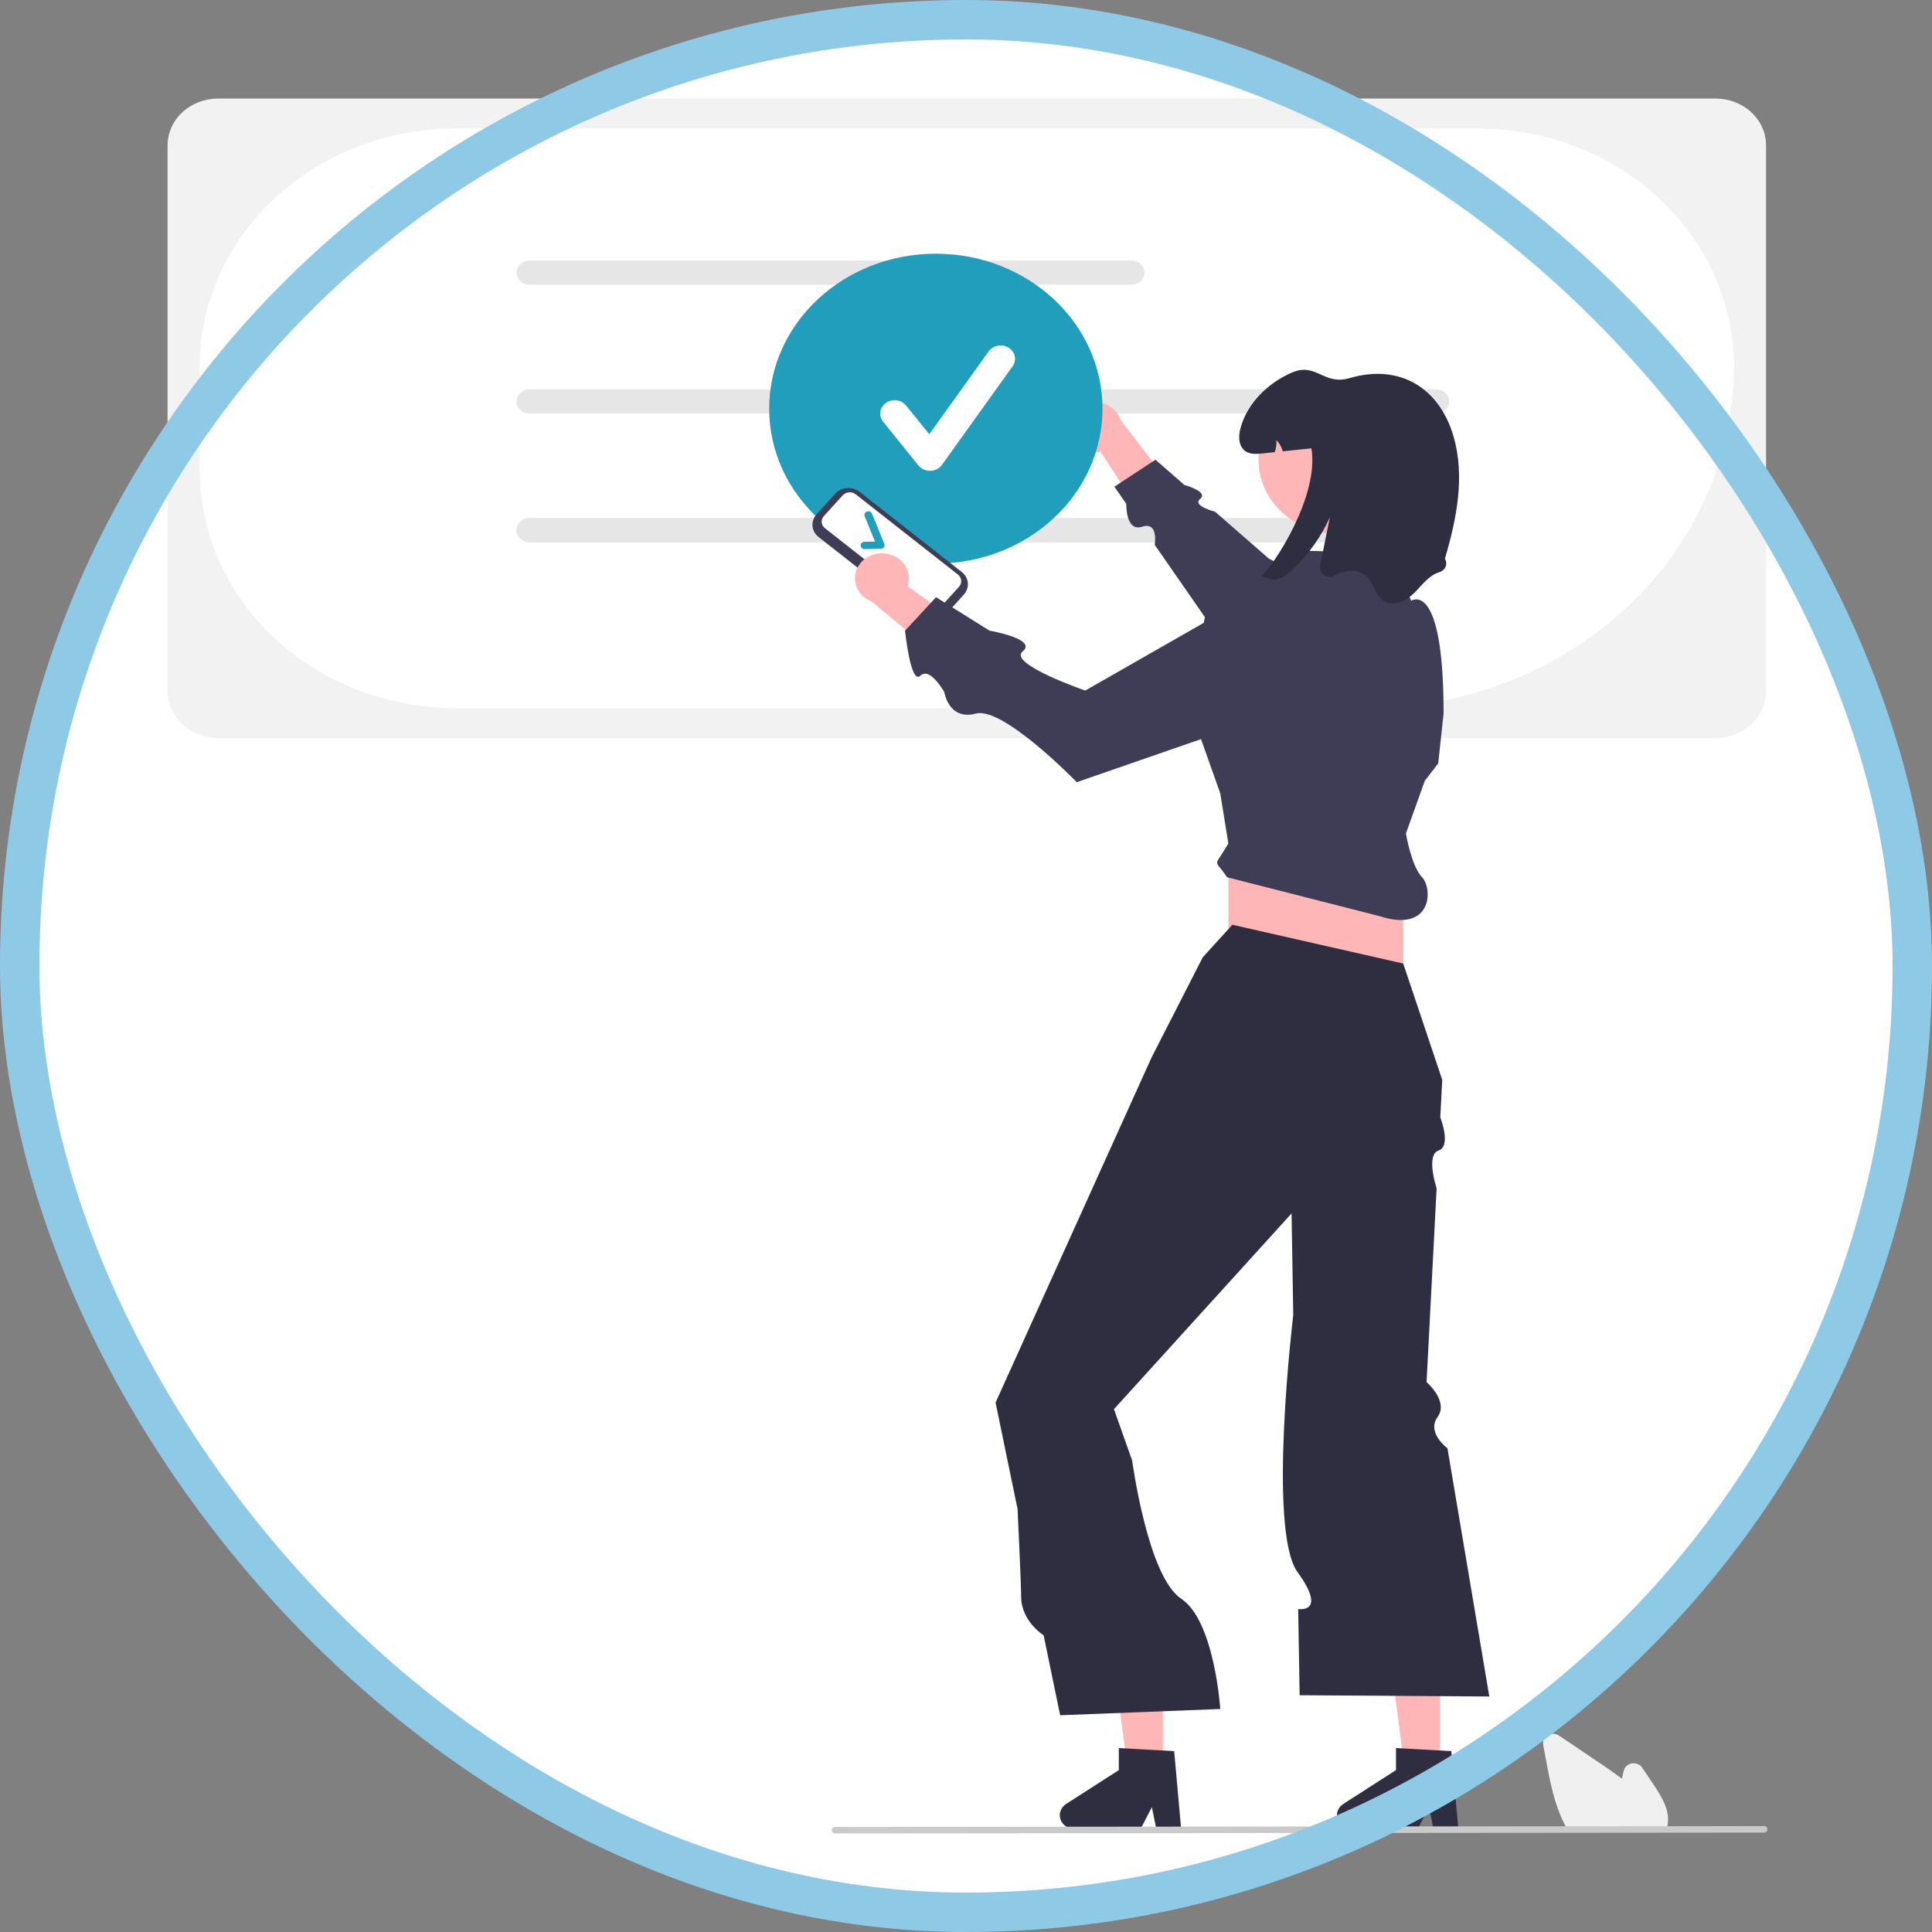 <svg width="98" height="98" viewBox="0 0 98 98" fill="none" xmlns="http://www.w3.org/2000/svg">
<rect x="0" y="0" width="98" height="98" fill="#808080" stroke="none"/>
<rect x="1" y="1" width="96" height="96" rx="48" fill="white"/>
<g clip-path="url(#clip0_1125_21932)">
<path d="M87.03 37.434H11.053C10.377 37.434 9.727 37.183 9.249 36.738C8.77 36.293 8.501 35.69 8.5 35.061V7.374C8.501 6.745 8.77 6.141 9.249 5.696C9.727 5.251 10.377 5.001 11.053 5H87.03C87.707 5.001 88.356 5.251 88.835 5.696C89.313 6.141 89.583 6.745 89.583 7.374V35.061C89.583 35.69 89.313 36.293 88.835 36.738C88.356 37.183 87.707 37.434 87.03 37.434Z" fill="#F2F2F2"/>
<path d="M69.311 35.921H23.113C19.671 35.917 16.37 34.644 13.936 32.381C11.502 30.118 10.133 27.05 10.129 23.849V18.587C10.133 15.387 11.502 12.319 13.936 10.055C16.37 7.792 19.671 6.519 23.113 6.516H74.97C78.413 6.519 81.713 7.792 84.147 10.055C86.582 12.319 87.951 15.387 87.955 18.587C87.949 23.183 85.983 27.589 82.488 30.838C78.993 34.088 74.254 35.916 69.311 35.921Z" fill="white"/>
<path d="M57.395 14.441H26.858C26.683 14.441 26.516 14.377 26.392 14.262C26.269 14.147 26.199 13.991 26.199 13.829C26.199 13.667 26.269 13.511 26.392 13.396C26.516 13.281 26.683 13.217 26.858 13.217H57.395C57.569 13.217 57.737 13.281 57.86 13.396C57.984 13.511 58.053 13.667 58.053 13.829C58.053 13.991 57.984 14.147 57.86 14.262C57.737 14.377 57.569 14.441 57.395 14.441Z" fill="#E6E6E6"/>
<path d="M72.853 20.973H26.858C26.683 20.973 26.516 20.908 26.392 20.793C26.269 20.678 26.199 20.523 26.199 20.36C26.199 20.198 26.269 20.042 26.392 19.927C26.516 19.812 26.683 19.748 26.858 19.748H72.853C73.027 19.748 73.195 19.812 73.318 19.927C73.442 20.042 73.511 20.198 73.511 20.36C73.511 20.523 73.442 20.678 73.318 20.793C73.195 20.908 73.027 20.973 72.853 20.973Z" fill="#E6E6E6"/>
<path d="M72.853 27.504H26.858C26.683 27.504 26.516 27.439 26.392 27.324C26.269 27.21 26.199 27.054 26.199 26.892C26.199 26.729 26.269 26.573 26.392 26.459C26.516 26.344 26.683 26.279 26.858 26.279H72.853C73.027 26.279 73.195 26.344 73.318 26.459C73.442 26.573 73.511 26.729 73.511 26.892C73.511 27.054 73.442 27.21 73.318 27.324C73.195 27.439 73.027 27.504 72.853 27.504Z" fill="#E6E6E6"/>
<path d="M72.853 27.504H26.858C26.683 27.504 26.516 27.439 26.392 27.324C26.269 27.21 26.199 27.054 26.199 26.892C26.199 26.729 26.269 26.573 26.392 26.459C26.516 26.344 26.683 26.279 26.858 26.279H72.853C73.027 26.279 73.195 26.344 73.318 26.459C73.442 26.573 73.511 26.729 73.511 26.892C73.511 27.054 73.442 27.21 73.318 27.324C73.195 27.439 73.027 27.504 72.853 27.504Z" fill="#E6E6E6"/>
<path d="M54.173 21.723C54.181 21.907 54.231 22.088 54.322 22.252C54.412 22.416 54.541 22.56 54.697 22.673C54.854 22.786 55.036 22.866 55.229 22.907C55.423 22.948 55.624 22.949 55.818 22.91L58.329 26.74L59.398 24.631L56.849 21.317C56.757 21.019 56.55 20.762 56.268 20.596C55.985 20.429 55.647 20.365 55.318 20.415C54.988 20.465 54.689 20.626 54.478 20.867C54.267 21.108 54.159 21.412 54.173 21.723H54.173Z" fill="#FFB6B6"/>
<path d="M73.018 32.701L64.363 28.337L61.633 25.956C61.633 25.956 60.446 25.66 60.883 25.301C61.32 24.943 60.075 24.597 60.075 24.597L58.61 23.318L56.527 24.688L57.13 25.557C57.13 25.557 57.089 26.994 57.936 26.718C58.783 26.441 58.571 27.634 58.571 27.634L63.628 34.921L73.018 32.701Z" fill="#3F3D56"/>
<path d="M47.469 28.587C52.138 28.587 55.923 25.069 55.923 20.728C55.923 16.388 52.138 12.869 47.469 12.869C42.8 12.869 39.016 16.388 39.016 20.728C39.016 25.069 42.8 28.587 47.469 28.587Z" fill="#219EBC"/>
<path d="M73.043 89.946H71.286L70.449 83.643H73.043V89.946Z" fill="#FFB6B6"/>
<path d="M73.973 92.776H72.712L72.487 91.67L71.911 92.776H68.568C68.408 92.776 68.252 92.729 68.123 92.64C67.993 92.552 67.898 92.428 67.85 92.285C67.803 92.143 67.805 91.991 67.858 91.85C67.91 91.709 68.009 91.587 68.141 91.503L70.811 89.788V88.67L73.619 88.826L73.973 92.776Z" fill="#2F2E41"/>
<path d="M58.985 89.946H57.227L56.391 83.643H58.985V89.946Z" fill="#FFB6B6"/>
<path d="M59.914 92.776H58.654L58.429 91.67L57.853 92.776H54.509C54.349 92.776 54.193 92.729 54.064 92.64C53.935 92.552 53.84 92.428 53.792 92.285C53.744 92.143 53.747 91.991 53.799 91.85C53.851 91.709 53.95 91.587 54.082 91.503L56.752 89.788V88.67L59.56 88.826L59.914 92.776Z" fill="#2F2E41"/>
<path d="M71.18 42.275H62.309V51.665H71.18V42.275Z" fill="#FFB6B6"/>
<path d="M62.511 46.908L61.01 48.558L58.416 53.633L51.882 68.088L50.5 71.144L51.616 76.548C51.616 76.548 51.797 80.355 51.797 80.978C51.797 82.247 52.938 82.95 52.938 82.95L53.776 87.006L61.897 86.688C61.897 86.688 61.613 82.218 59.912 81.091C58.212 79.963 57.43 74.087 57.43 74.087L56.505 71.48L65.514 61.552L65.572 65.022L65.6 66.702C65.6 66.702 64.281 77.626 65.818 79.746C67.356 81.867 65.85 81.617 65.85 81.617L65.923 85.99L75.545 86.054L73.422 73.463C73.422 73.463 72.345 72.672 72.921 71.876C73.498 71.081 72.362 70.107 72.362 70.107L72.872 60.277C72.872 60.277 72.308 58.579 72.971 58.359C73.635 58.138 73.058 56.678 73.058 56.678L73.157 54.775L71.178 48.875L62.511 46.908Z" fill="#2F2E41"/>
<path d="M71.315 42.276L72.271 39.611L72.953 38.723L73.226 36.185C73.226 29.333 71.582 30.474 71.582 30.474L70.633 28.064L66.265 27.938L63.467 30.412L61.147 31.173L60.238 35.562L61.898 40.246L62.307 42.784C61.526 44.124 61.592 43.49 62.239 44.497L69.95 46.464C72.68 47.352 72.68 45.068 72.133 44.497C71.585 43.926 71.315 42.276 71.315 42.276Z" fill="#3F3D56"/>
<path d="M67.885 27.085C70.121 27.085 71.934 25.4 71.934 23.321C71.934 21.242 70.121 19.557 67.885 19.557C65.649 19.557 63.836 21.242 63.836 23.321C63.836 25.4 65.649 27.085 67.885 27.085Z" fill="#FFB6B6"/>
<path d="M73.291 28.345C73.329 28.405 73.352 28.472 73.359 28.542C73.365 28.611 73.354 28.681 73.328 28.746C73.301 28.811 73.259 28.869 73.205 28.917C73.15 28.965 73.085 29.001 73.014 29.022C72.471 29.189 72.136 29.678 71.746 30.069C71.357 30.458 70.73 30.782 70.234 30.516C69.738 30.253 69.704 29.579 69.289 29.213C68.885 28.858 68.214 28.901 67.739 29.171L67.724 29.18C67.642 29.229 67.546 29.256 67.449 29.255C67.351 29.255 67.255 29.228 67.174 29.177C67.092 29.127 67.028 29.055 66.99 28.972C66.952 28.888 66.941 28.796 66.958 28.706C67.125 27.883 67.291 27.06 67.457 26.238C67.021 27.216 66.386 28.108 65.589 28.864C65.369 29.1 65.091 29.282 64.778 29.395C64.494 29.479 64.219 29.206 63.943 29.255C64.628 28.698 66.932 25.127 66.52 22.741C66.035 22.791 65.551 22.842 65.066 22.893C65.014 22.68 64.902 22.483 64.741 22.323C64.761 22.531 64.733 22.74 64.658 22.936C64.456 22.958 64.253 22.978 64.051 22.999C63.77 23.029 63.464 23.054 63.222 22.917C62.82 22.689 62.807 22.148 62.922 21.722C63.258 20.482 64.276 19.445 65.522 18.902C66.768 18.36 67.137 19.567 68.45 19.181C71.043 18.42 73.03 19.722 73.73 22.138C74.319 24.164 73.891 26.315 73.291 28.345Z" fill="#2F2E41"/>
<path d="M84.498 92.856H79.54L79.519 92.82C79.456 92.713 79.395 92.6 79.337 92.483C78.827 91.467 78.611 90.305 78.42 89.279L78.277 88.506C78.26 88.412 78.273 88.316 78.315 88.229C78.356 88.142 78.425 88.069 78.512 88.019C78.599 87.969 78.7 87.944 78.802 87.948C78.904 87.951 79.003 87.983 79.085 88.039C79.839 88.549 80.592 89.058 81.347 89.566C81.632 89.76 81.958 89.983 82.27 90.225C82.3 90.089 82.332 89.952 82.364 89.818C82.385 89.725 82.436 89.64 82.51 89.574C82.584 89.508 82.677 89.465 82.778 89.448C82.879 89.432 82.982 89.444 83.076 89.483C83.169 89.522 83.248 89.586 83.302 89.667L83.882 90.533C84.305 91.166 84.678 91.789 84.602 92.462C84.603 92.47 84.602 92.478 84.6 92.486C84.585 92.597 84.557 92.705 84.516 92.81L84.498 92.856Z" fill="#F0F0F0"/>
<path d="M89.477 92.958L42.364 93C42.318 93 42.272 92.983 42.239 92.952C42.206 92.921 42.188 92.879 42.188 92.835C42.188 92.791 42.206 92.749 42.239 92.718C42.272 92.687 42.318 92.67 42.364 92.67L89.477 92.627C89.524 92.627 89.569 92.645 89.602 92.676C89.635 92.707 89.653 92.749 89.653 92.792C89.653 92.836 89.635 92.878 89.602 92.909C89.569 92.94 89.524 92.957 89.477 92.958Z" fill="#CACACA"/>
<path d="M46.703 31.308L41.521 27.239C41.344 27.1 41.233 26.901 41.214 26.686C41.194 26.471 41.268 26.257 41.417 26.092L42.371 25.042C42.521 24.878 42.735 24.775 42.966 24.757C43.197 24.739 43.427 24.807 43.604 24.946L48.786 29.014C48.964 29.154 49.074 29.352 49.093 29.567C49.113 29.782 49.04 29.996 48.891 30.161L47.937 31.211C47.787 31.376 47.573 31.478 47.342 31.496C47.11 31.515 46.881 31.447 46.703 31.308Z" fill="#3F3D56"/>
<path d="M41.791 26.178C41.71 26.267 41.671 26.382 41.681 26.498C41.692 26.614 41.751 26.721 41.847 26.796L47.029 30.865C47.125 30.939 47.248 30.976 47.373 30.966C47.498 30.956 47.613 30.901 47.694 30.812L48.647 29.762C48.728 29.674 48.767 29.559 48.757 29.443C48.746 29.327 48.687 29.22 48.591 29.145L43.409 25.076C43.314 25.001 43.19 24.964 43.065 24.974C42.941 24.984 42.825 25.039 42.745 25.128L41.791 26.178Z" fill="white"/>
<path d="M44.832 27.758C44.814 27.781 44.79 27.8 44.763 27.814C44.736 27.827 44.705 27.835 44.674 27.835L43.86 27.853C43.834 27.853 43.808 27.849 43.783 27.84C43.759 27.831 43.737 27.818 43.718 27.801C43.699 27.785 43.684 27.765 43.673 27.742C43.663 27.72 43.657 27.696 43.656 27.672C43.656 27.647 43.66 27.623 43.67 27.601C43.679 27.578 43.693 27.557 43.711 27.54C43.73 27.522 43.751 27.508 43.775 27.498C43.799 27.488 43.825 27.483 43.851 27.482L44.384 27.471L43.859 26.184C43.84 26.138 43.842 26.087 43.864 26.043C43.886 25.998 43.925 25.963 43.975 25.946C44.024 25.928 44.079 25.93 44.127 25.95C44.175 25.97 44.213 26.007 44.232 26.053L44.856 27.584C44.867 27.612 44.871 27.642 44.868 27.671C44.864 27.701 44.853 27.729 44.835 27.754L44.832 27.758Z" fill="#219EBC"/>
<path d="M44.939 28.081C45.136 28.108 45.324 28.174 45.489 28.276C45.655 28.378 45.795 28.512 45.899 28.669C46.003 28.826 46.068 29.003 46.091 29.186C46.114 29.369 46.093 29.555 46.03 29.73L49.852 32.467L47.481 33.226L44.215 30.51C43.906 30.392 43.654 30.173 43.507 29.894C43.359 29.615 43.328 29.296 43.417 28.997C43.506 28.697 43.71 28.439 43.991 28.27C44.272 28.101 44.609 28.034 44.939 28.081L44.939 28.081Z" fill="#FFB6B6"/>
<path d="M64.837 29.434L55.05 35.028C55.05 35.028 51.105 33.67 51.876 33.042C52.647 32.414 50.192 31.989 50.192 31.989L47.48 30.293L45.906 31.993C45.906 31.993 46.193 34.755 46.681 34.277C47.169 33.798 47.898 35.105 47.898 35.105C47.898 35.105 48.114 36.563 49.502 36.196C50.891 35.829 54.618 39.677 54.618 39.677L66.662 35.501L64.837 29.434Z" fill="#3F3D56"/>
<path d="M47.172 23.881C47.058 23.881 46.946 23.857 46.845 23.81C46.743 23.763 46.655 23.694 46.587 23.61L44.795 21.388C44.737 21.316 44.695 21.235 44.671 21.149C44.648 21.062 44.642 20.972 44.656 20.884C44.669 20.796 44.702 20.711 44.75 20.634C44.799 20.557 44.864 20.49 44.941 20.437C45.096 20.328 45.291 20.282 45.483 20.308C45.578 20.32 45.669 20.35 45.752 20.395C45.834 20.441 45.906 20.501 45.964 20.573L47.137 22.026L50.148 17.826C50.256 17.676 50.423 17.572 50.613 17.537C50.803 17.501 51.001 17.538 51.162 17.638C51.323 17.738 51.435 17.893 51.473 18.07C51.511 18.246 51.472 18.43 51.364 18.58L47.78 23.579C47.715 23.669 47.628 23.744 47.525 23.797C47.423 23.849 47.309 23.878 47.192 23.881C47.185 23.881 47.178 23.881 47.172 23.881Z" fill="white"/>
</g>
<rect x="1" y="1" width="96" height="96" rx="48" stroke="#8ECAE6" stroke-width="2"/>
<defs>
<clipPath id="clip0_1125_21932">
<rect width="81.153" height="88" fill="white" transform="translate(8.5 5)"/>
</clipPath>
</defs>
</svg>
